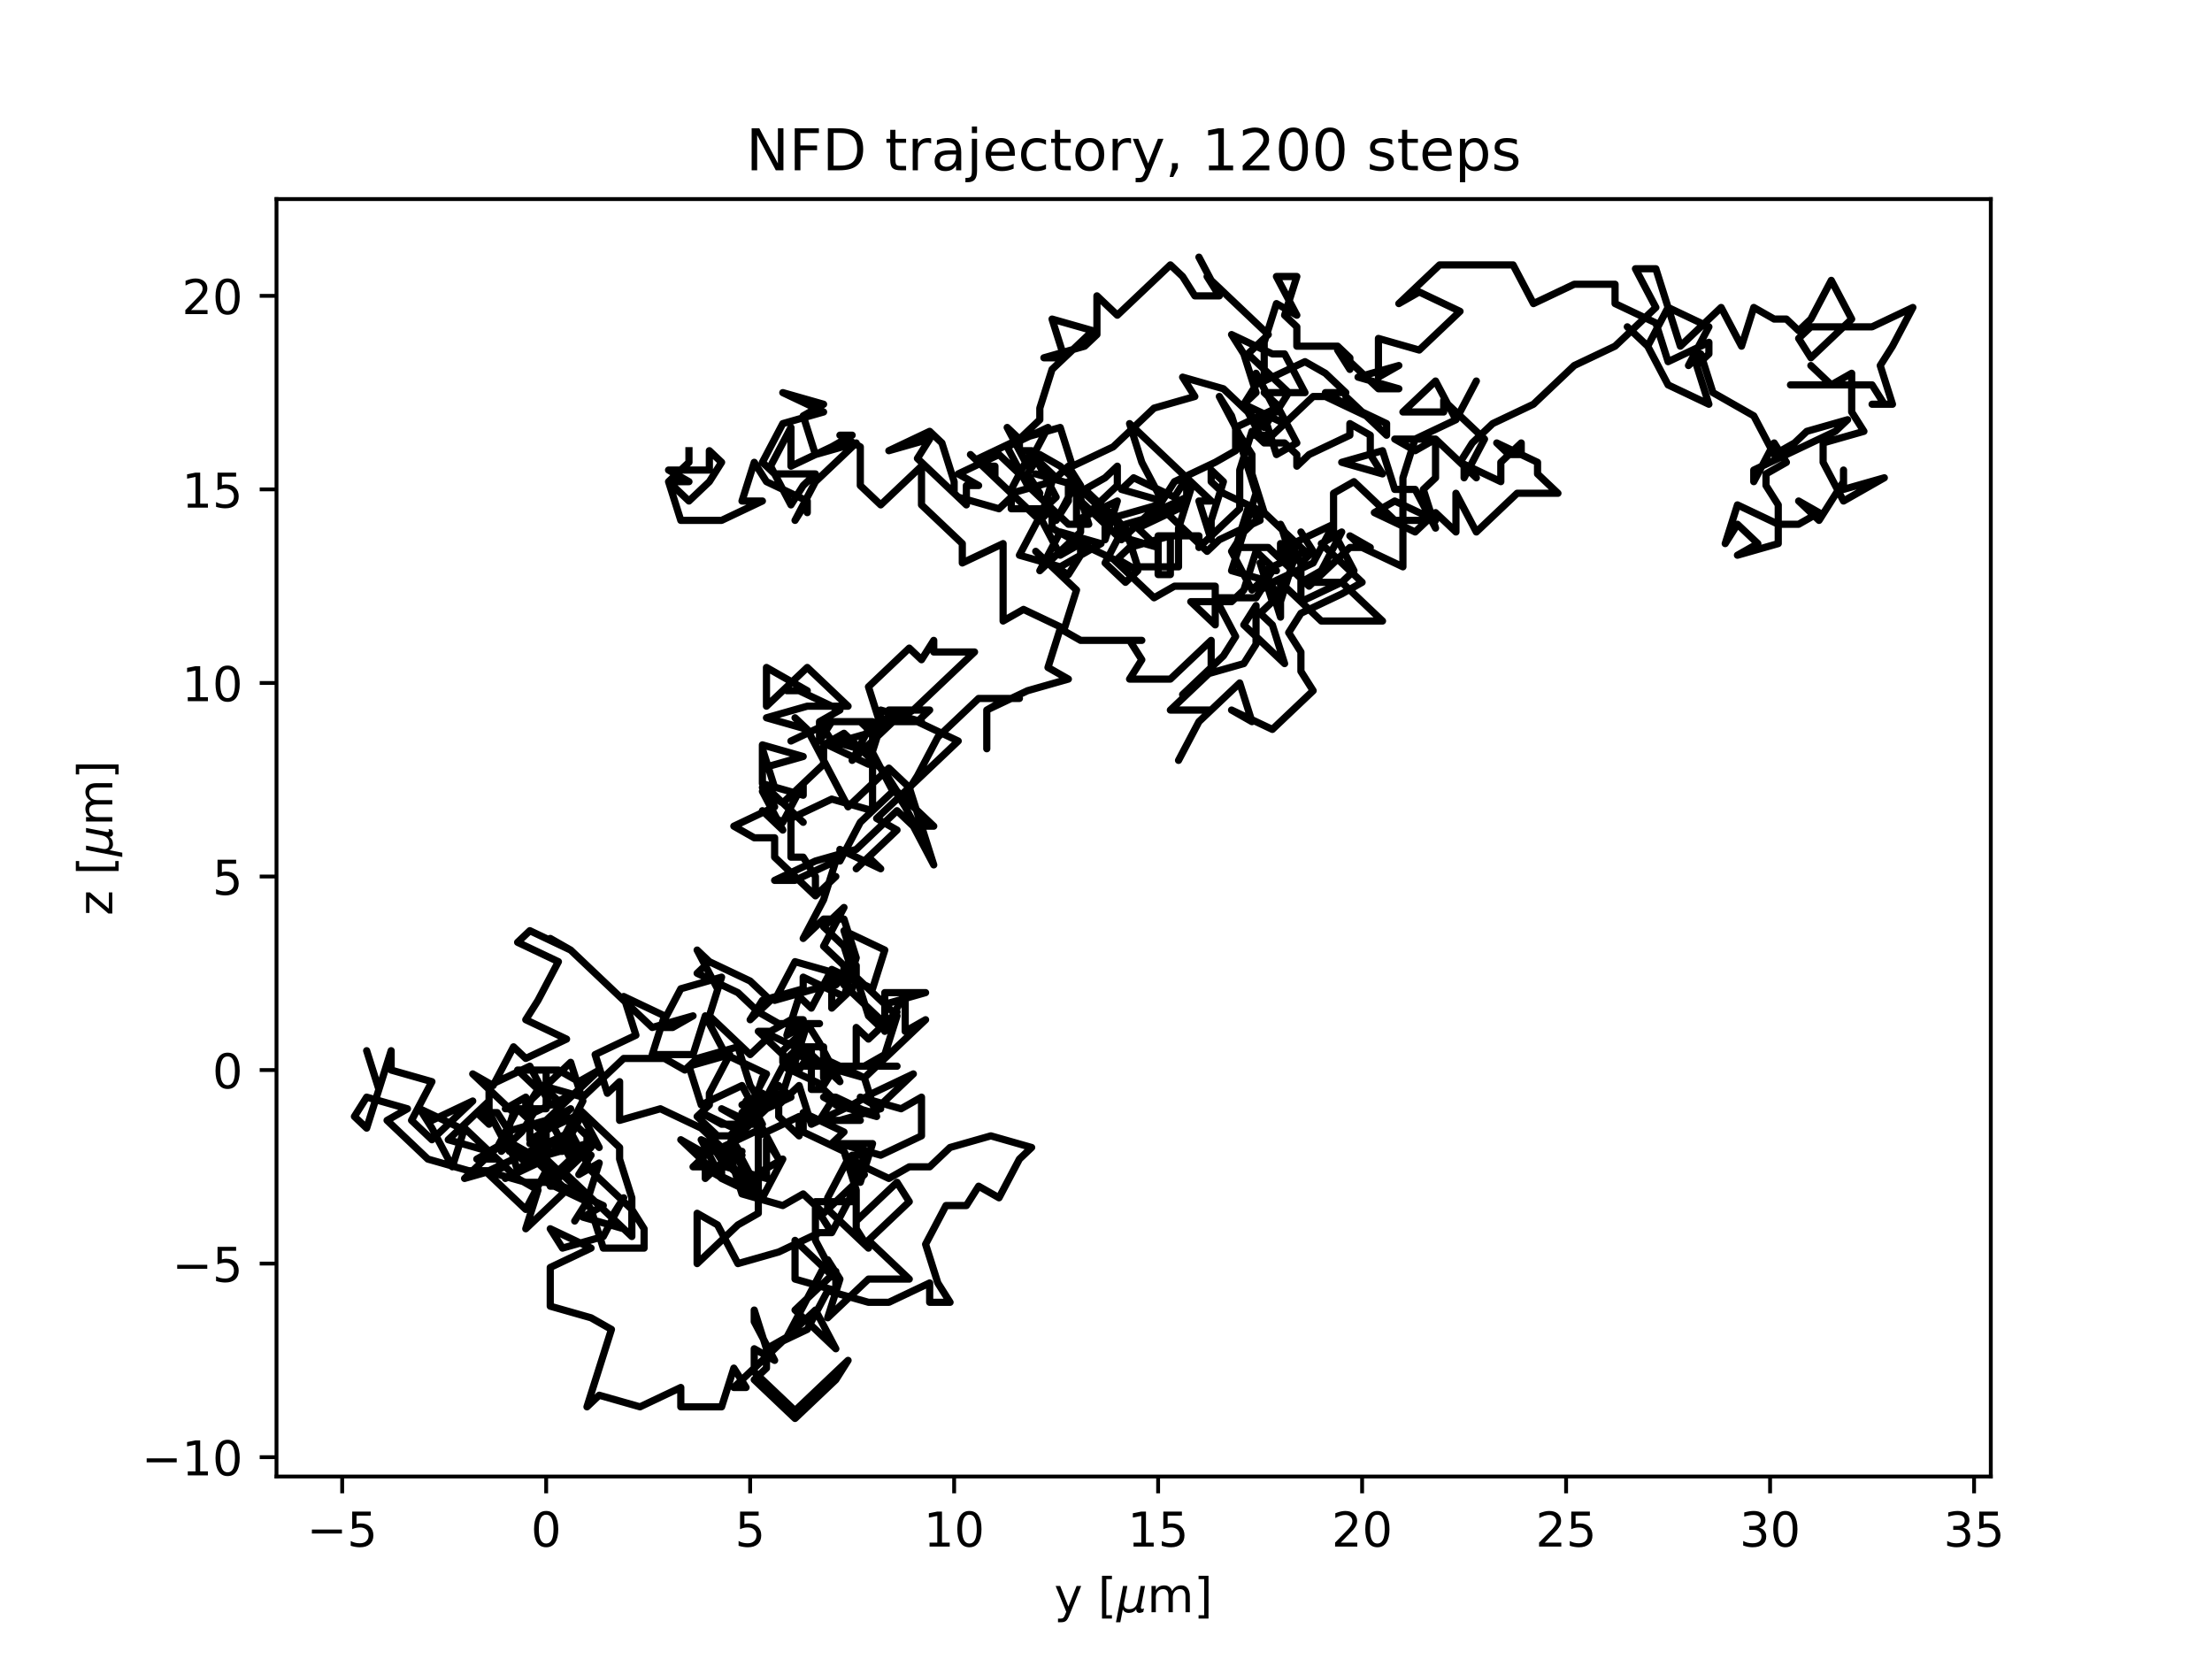 <?xml version="1.0" encoding="utf-8" standalone="no"?>
<!DOCTYPE svg PUBLIC "-//W3C//DTD SVG 1.1//EN"
  "http://www.w3.org/Graphics/SVG/1.1/DTD/svg11.dtd">
<!-- Created with matplotlib (https://matplotlib.org/) -->
<svg height="345.6pt" version="1.1" viewBox="0 0 460.8 345.6" width="460.8pt" xmlns="http://www.w3.org/2000/svg" xmlns:xlink="http://www.w3.org/1999/xlink">
 <defs>
  <style type="text/css">*{stroke-linecap:butt;stroke-linejoin:round;}</style>
 </defs>
 <g id="figure_1">
  <g id="patch_1">
   <path d="M 0 345.6 
L 460.8 345.6 
L 460.8 0 
L 0 0 
z
" style="fill:#ffffff;"/>
  </g>
  <g id="axes_1">
   <g id="patch_2">
    <path d="M 57.6 307.584 
L 414.72 307.584 
L 414.72 41.472 
L 57.6 41.472 
z
" style="fill:#ffffff;"/>
   </g>
   <g id="matplotlib.axis_1">
    <g id="xtick_1">
     <g id="line2d_1">
      <defs>
       <path d="M 0 0 
L 0 3.5 
" id="m5f7cb47e17" style="stroke:#000000;stroke-width:0.8;"/>
      </defs>
      <g>
       <use style="stroke:#000000;stroke-width:0.8;" x="71.283" xlink:href="#m5f7cb47e17" y="307.584"/>
      </g>
     </g>
     <g id="text_1">
      <!-- −5 -->
      <g transform="translate(63.912 322.182)scale(0.1 -0.1)">
       <defs>
        <path d="M 10.594 35.5 
L 73.188 35.5 
L 73.188 27.203 
L 10.594 27.203 
z
" id="DejaVuSans-8722"/>
        <path d="M 10.797 72.906 
L 49.516 72.906 
L 49.516 64.594 
L 19.828 64.594 
L 19.828 46.734 
Q 21.969 47.469 24.109 47.828 
Q 26.266 48.188 28.422 48.188 
Q 40.625 48.188 47.75 41.5 
Q 54.891 34.812 54.891 23.391 
Q 54.891 11.625 47.562 5.094 
Q 40.234 -1.422 26.906 -1.422 
Q 22.312 -1.422 17.547 -0.641 
Q 12.797 0.141 7.719 1.703 
L 7.719 11.625 
Q 12.109 9.234 16.797 8.062 
Q 21.484 6.891 26.703 6.891 
Q 35.156 6.891 40.078 11.328 
Q 45.016 15.766 45.016 23.391 
Q 45.016 31 40.078 35.438 
Q 35.156 39.891 26.703 39.891 
Q 22.75 39.891 18.812 39.016 
Q 14.891 38.141 10.797 36.281 
z
" id="DejaVuSans-53"/>
       </defs>
       <use xlink:href="#DejaVuSans-8722"/>
       <use x="83.789" xlink:href="#DejaVuSans-53"/>
      </g>
     </g>
    </g>
    <g id="xtick_2">
     <g id="line2d_2">
      <g>
       <use style="stroke:#000000;stroke-width:0.8;" x="113.777" xlink:href="#m5f7cb47e17" y="307.584"/>
      </g>
     </g>
     <g id="text_2">
      <!-- 0 -->
      <g transform="translate(110.596 322.182)scale(0.1 -0.1)">
       <defs>
        <path d="M 31.781 66.406 
Q 24.172 66.406 20.328 58.906 
Q 16.5 51.422 16.5 36.375 
Q 16.5 21.391 20.328 13.891 
Q 24.172 6.391 31.781 6.391 
Q 39.453 6.391 43.281 13.891 
Q 47.125 21.391 47.125 36.375 
Q 47.125 51.422 43.281 58.906 
Q 39.453 66.406 31.781 66.406 
z
M 31.781 74.219 
Q 44.047 74.219 50.516 64.516 
Q 56.984 54.828 56.984 36.375 
Q 56.984 17.969 50.516 8.266 
Q 44.047 -1.422 31.781 -1.422 
Q 19.531 -1.422 13.062 8.266 
Q 6.594 17.969 6.594 36.375 
Q 6.594 54.828 13.062 64.516 
Q 19.531 74.219 31.781 74.219 
z
" id="DejaVuSans-48"/>
       </defs>
       <use xlink:href="#DejaVuSans-48"/>
      </g>
     </g>
    </g>
    <g id="xtick_3">
     <g id="line2d_3">
      <g>
       <use style="stroke:#000000;stroke-width:0.8;" x="156.271" xlink:href="#m5f7cb47e17" y="307.584"/>
      </g>
     </g>
     <g id="text_3">
      <!-- 5 -->
      <g transform="translate(153.09 322.182)scale(0.1 -0.1)">
       <use xlink:href="#DejaVuSans-53"/>
      </g>
     </g>
    </g>
    <g id="xtick_4">
     <g id="line2d_4">
      <g>
       <use style="stroke:#000000;stroke-width:0.8;" x="198.765" xlink:href="#m5f7cb47e17" y="307.584"/>
      </g>
     </g>
     <g id="text_4">
      <!-- 10 -->
      <g transform="translate(192.403 322.182)scale(0.1 -0.1)">
       <defs>
        <path d="M 12.406 8.297 
L 28.516 8.297 
L 28.516 63.922 
L 10.984 60.406 
L 10.984 69.391 
L 28.422 72.906 
L 38.281 72.906 
L 38.281 8.297 
L 54.391 8.297 
L 54.391 0 
L 12.406 0 
z
" id="DejaVuSans-49"/>
       </defs>
       <use xlink:href="#DejaVuSans-49"/>
       <use x="63.623" xlink:href="#DejaVuSans-48"/>
      </g>
     </g>
    </g>
    <g id="xtick_5">
     <g id="line2d_5">
      <g>
       <use style="stroke:#000000;stroke-width:0.8;" x="241.259" xlink:href="#m5f7cb47e17" y="307.584"/>
      </g>
     </g>
     <g id="text_5">
      <!-- 15 -->
      <g transform="translate(234.897 322.182)scale(0.1 -0.1)">
       <use xlink:href="#DejaVuSans-49"/>
       <use x="63.623" xlink:href="#DejaVuSans-53"/>
      </g>
     </g>
    </g>
    <g id="xtick_6">
     <g id="line2d_6">
      <g>
       <use style="stroke:#000000;stroke-width:0.8;" x="283.753" xlink:href="#m5f7cb47e17" y="307.584"/>
      </g>
     </g>
     <g id="text_6">
      <!-- 20 -->
      <g transform="translate(277.391 322.182)scale(0.1 -0.1)">
       <defs>
        <path d="M 19.188 8.297 
L 53.609 8.297 
L 53.609 0 
L 7.328 0 
L 7.328 8.297 
Q 12.938 14.109 22.625 23.891 
Q 32.328 33.688 34.812 36.531 
Q 39.547 41.844 41.422 45.531 
Q 43.312 49.219 43.312 52.781 
Q 43.312 58.594 39.234 62.25 
Q 35.156 65.922 28.609 65.922 
Q 23.969 65.922 18.812 64.312 
Q 13.672 62.703 7.812 59.422 
L 7.812 69.391 
Q 13.766 71.781 18.938 73 
Q 24.125 74.219 28.422 74.219 
Q 39.75 74.219 46.484 68.547 
Q 53.219 62.891 53.219 53.422 
Q 53.219 48.922 51.531 44.891 
Q 49.859 40.875 45.406 35.406 
Q 44.188 33.984 37.641 27.219 
Q 31.109 20.453 19.188 8.297 
z
" id="DejaVuSans-50"/>
       </defs>
       <use xlink:href="#DejaVuSans-50"/>
       <use x="63.623" xlink:href="#DejaVuSans-48"/>
      </g>
     </g>
    </g>
    <g id="xtick_7">
     <g id="line2d_7">
      <g>
       <use style="stroke:#000000;stroke-width:0.8;" x="326.247" xlink:href="#m5f7cb47e17" y="307.584"/>
      </g>
     </g>
     <g id="text_7">
      <!-- 25 -->
      <g transform="translate(319.885 322.182)scale(0.1 -0.1)">
       <use xlink:href="#DejaVuSans-50"/>
       <use x="63.623" xlink:href="#DejaVuSans-53"/>
      </g>
     </g>
    </g>
    <g id="xtick_8">
     <g id="line2d_8">
      <g>
       <use style="stroke:#000000;stroke-width:0.8;" x="368.741" xlink:href="#m5f7cb47e17" y="307.584"/>
      </g>
     </g>
     <g id="text_8">
      <!-- 30 -->
      <g transform="translate(362.379 322.182)scale(0.1 -0.1)">
       <defs>
        <path d="M 40.578 39.312 
Q 47.656 37.797 51.625 33 
Q 55.609 28.219 55.609 21.188 
Q 55.609 10.406 48.188 4.484 
Q 40.766 -1.422 27.094 -1.422 
Q 22.516 -1.422 17.656 -0.516 
Q 12.797 0.391 7.625 2.203 
L 7.625 11.719 
Q 11.719 9.328 16.594 8.109 
Q 21.484 6.891 26.812 6.891 
Q 36.078 6.891 40.938 10.547 
Q 45.797 14.203 45.797 21.188 
Q 45.797 27.641 41.281 31.266 
Q 36.766 34.906 28.719 34.906 
L 20.219 34.906 
L 20.219 43.016 
L 29.109 43.016 
Q 36.375 43.016 40.234 45.922 
Q 44.094 48.828 44.094 54.297 
Q 44.094 59.906 40.109 62.906 
Q 36.141 65.922 28.719 65.922 
Q 24.656 65.922 20.016 65.031 
Q 15.375 64.156 9.812 62.312 
L 9.812 71.094 
Q 15.438 72.656 20.344 73.438 
Q 25.25 74.219 29.594 74.219 
Q 40.828 74.219 47.359 69.109 
Q 53.906 64.016 53.906 55.328 
Q 53.906 49.266 50.438 45.094 
Q 46.969 40.922 40.578 39.312 
z
" id="DejaVuSans-51"/>
       </defs>
       <use xlink:href="#DejaVuSans-51"/>
       <use x="63.623" xlink:href="#DejaVuSans-48"/>
      </g>
     </g>
    </g>
    <g id="xtick_9">
     <g id="line2d_9">
      <g>
       <use style="stroke:#000000;stroke-width:0.8;" x="411.235" xlink:href="#m5f7cb47e17" y="307.584"/>
      </g>
     </g>
     <g id="text_9">
      <!-- 35 -->
      <g transform="translate(404.873 322.182)scale(0.1 -0.1)">
       <use xlink:href="#DejaVuSans-51"/>
       <use x="63.623" xlink:href="#DejaVuSans-53"/>
      </g>
     </g>
    </g>
    <g id="text_10">
     <!-- y [${\mu}$m] -->
     <g transform="translate(219.61 335.862)scale(0.1 -0.1)">
      <defs>
       <path d="M 32.172 -5.078 
Q 28.375 -14.844 24.75 -17.812 
Q 21.141 -20.797 15.094 -20.797 
L 7.906 -20.797 
L 7.906 -13.281 
L 13.188 -13.281 
Q 16.891 -13.281 18.938 -11.516 
Q 21 -9.766 23.484 -3.219 
L 25.094 0.875 
L 2.984 54.688 
L 12.5 54.688 
L 29.594 11.922 
L 46.688 54.688 
L 56.203 54.688 
z
" id="DejaVuSans-121"/>
       <path id="DejaVuSans-32"/>
       <path d="M 8.594 75.984 
L 29.297 75.984 
L 29.297 69 
L 17.578 69 
L 17.578 -6.203 
L 29.297 -6.203 
L 29.297 -13.188 
L 8.594 -13.188 
z
" id="DejaVuSans-91"/>
       <path d="M -1.312 -20.797 
L 13.375 54.688 
L 22.406 54.688 
L 15.766 20.656 
Q 15.578 19.625 15.422 18.359 
Q 15.281 17.094 15.281 15.828 
Q 15.281 11.281 18.141 8.828 
Q 21 6.391 26.312 6.391 
Q 33.547 6.391 37.984 10.484 
Q 42.438 14.594 44 22.797 
L 50.203 54.688 
L 59.188 54.688 
L 51.031 12.641 
Q 50.828 11.719 50.75 11.031 
Q 50.688 10.359 50.688 9.812 
Q 50.688 8.297 51.297 7.594 
Q 51.906 6.891 53.219 6.891 
Q 53.719 6.891 54.562 7.125 
Q 55.422 7.375 56.984 8.016 
L 55.609 0.781 
Q 53.469 -0.297 51.516 -0.859 
Q 49.562 -1.422 47.703 -1.422 
Q 44.484 -1.422 42.656 0.625 
Q 40.828 2.688 40.828 6.297 
Q 38.094 2.391 34.297 0.484 
Q 30.516 -1.422 25.391 -1.422 
Q 20.844 -1.422 17.453 0.672 
Q 14.062 2.781 12.984 6.203 
L 7.719 -20.797 
z
" id="DejaVuSans-Oblique-956"/>
       <path d="M 52 44.188 
Q 55.375 50.25 60.062 53.125 
Q 64.75 56 71.094 56 
Q 79.641 56 84.281 50.016 
Q 88.922 44.047 88.922 33.016 
L 88.922 0 
L 79.891 0 
L 79.891 32.719 
Q 79.891 40.578 77.094 44.375 
Q 74.312 48.188 68.609 48.188 
Q 61.625 48.188 57.562 43.547 
Q 53.516 38.922 53.516 30.906 
L 53.516 0 
L 44.484 0 
L 44.484 32.719 
Q 44.484 40.625 41.703 44.406 
Q 38.922 48.188 33.109 48.188 
Q 26.219 48.188 22.156 43.531 
Q 18.109 38.875 18.109 30.906 
L 18.109 0 
L 9.078 0 
L 9.078 54.688 
L 18.109 54.688 
L 18.109 46.188 
Q 21.188 51.219 25.484 53.609 
Q 29.781 56 35.688 56 
Q 41.656 56 45.828 52.969 
Q 50 49.953 52 44.188 
z
" id="DejaVuSans-109"/>
       <path d="M 30.422 75.984 
L 30.422 -13.188 
L 9.719 -13.188 
L 9.719 -6.203 
L 21.391 -6.203 
L 21.391 69 
L 9.719 69 
L 9.719 75.984 
z
" id="DejaVuSans-93"/>
      </defs>
      <use transform="translate(0 0.016)" xlink:href="#DejaVuSans-121"/>
      <use transform="translate(59.18 0.016)" xlink:href="#DejaVuSans-32"/>
      <use transform="translate(90.967 0.016)" xlink:href="#DejaVuSans-91"/>
      <use transform="translate(129.98 0.016)" xlink:href="#DejaVuSans-Oblique-956"/>
      <use transform="translate(193.604 0.016)" xlink:href="#DejaVuSans-109"/>
      <use transform="translate(291.016 0.016)" xlink:href="#DejaVuSans-93"/>
     </g>
    </g>
   </g>
   <g id="matplotlib.axis_2">
    <g id="ytick_1">
     <g id="line2d_10">
      <defs>
       <path d="M 0 0 
L -3.5 0 
" id="m2eb8ff3e81" style="stroke:#000000;stroke-width:0.8;"/>
      </defs>
      <g>
       <use style="stroke:#000000;stroke-width:0.8;" x="57.6" xlink:href="#m2eb8ff3e81" y="303.552"/>
      </g>
     </g>
     <g id="text_11">
      <!-- −10 -->
      <g transform="translate(29.495 307.351)scale(0.1 -0.1)">
       <use xlink:href="#DejaVuSans-8722"/>
       <use x="83.789" xlink:href="#DejaVuSans-49"/>
       <use x="147.412" xlink:href="#DejaVuSans-48"/>
      </g>
     </g>
    </g>
    <g id="ytick_2">
     <g id="line2d_11">
      <g>
       <use style="stroke:#000000;stroke-width:0.8;" x="57.6" xlink:href="#m2eb8ff3e81" y="263.232"/>
      </g>
     </g>
     <g id="text_12">
      <!-- −5 -->
      <g transform="translate(35.858 267.031)scale(0.1 -0.1)">
       <use xlink:href="#DejaVuSans-8722"/>
       <use x="83.789" xlink:href="#DejaVuSans-53"/>
      </g>
     </g>
    </g>
    <g id="ytick_3">
     <g id="line2d_12">
      <g>
       <use style="stroke:#000000;stroke-width:0.8;" x="57.6" xlink:href="#m2eb8ff3e81" y="222.912"/>
      </g>
     </g>
     <g id="text_13">
      <!-- 0 -->
      <g transform="translate(44.237 226.711)scale(0.1 -0.1)">
       <use xlink:href="#DejaVuSans-48"/>
      </g>
     </g>
    </g>
    <g id="ytick_4">
     <g id="line2d_13">
      <g>
       <use style="stroke:#000000;stroke-width:0.8;" x="57.6" xlink:href="#m2eb8ff3e81" y="182.592"/>
      </g>
     </g>
     <g id="text_14">
      <!-- 5 -->
      <g transform="translate(44.237 186.391)scale(0.1 -0.1)">
       <use xlink:href="#DejaVuSans-53"/>
      </g>
     </g>
    </g>
    <g id="ytick_5">
     <g id="line2d_14">
      <g>
       <use style="stroke:#000000;stroke-width:0.8;" x="57.6" xlink:href="#m2eb8ff3e81" y="142.272"/>
      </g>
     </g>
     <g id="text_15">
      <!-- 10 -->
      <g transform="translate(37.875 146.071)scale(0.1 -0.1)">
       <use xlink:href="#DejaVuSans-49"/>
       <use x="63.623" xlink:href="#DejaVuSans-48"/>
      </g>
     </g>
    </g>
    <g id="ytick_6">
     <g id="line2d_15">
      <g>
       <use style="stroke:#000000;stroke-width:0.8;" x="57.6" xlink:href="#m2eb8ff3e81" y="101.952"/>
      </g>
     </g>
     <g id="text_16">
      <!-- 15 -->
      <g transform="translate(37.875 105.751)scale(0.1 -0.1)">
       <use xlink:href="#DejaVuSans-49"/>
       <use x="63.623" xlink:href="#DejaVuSans-53"/>
      </g>
     </g>
    </g>
    <g id="ytick_7">
     <g id="line2d_16">
      <g>
       <use style="stroke:#000000;stroke-width:0.8;" x="57.6" xlink:href="#m2eb8ff3e81" y="61.632"/>
      </g>
     </g>
     <g id="text_17">
      <!-- 20 -->
      <g transform="translate(37.875 65.431)scale(0.1 -0.1)">
       <use xlink:href="#DejaVuSans-50"/>
       <use x="63.623" xlink:href="#DejaVuSans-48"/>
      </g>
     </g>
    </g>
    <g id="text_18">
     <!-- z [${\mu}$m] -->
     <g transform="translate(23.395 190.728)rotate(-90)scale(0.1 -0.1)">
      <defs>
       <path d="M 5.516 54.688 
L 48.188 54.688 
L 48.188 46.484 
L 14.406 7.172 
L 48.188 7.172 
L 48.188 0 
L 4.297 0 
L 4.297 8.203 
L 38.094 47.516 
L 5.516 47.516 
z
" id="DejaVuSans-122"/>
      </defs>
      <use transform="translate(0 0.016)" xlink:href="#DejaVuSans-122"/>
      <use transform="translate(52.49 0.016)" xlink:href="#DejaVuSans-32"/>
      <use transform="translate(84.277 0.016)" xlink:href="#DejaVuSans-91"/>
      <use transform="translate(123.291 0.016)" xlink:href="#DejaVuSans-Oblique-956"/>
      <use transform="translate(186.914 0.016)" xlink:href="#DejaVuSans-109"/>
      <use transform="translate(284.326 0.016)" xlink:href="#DejaVuSans-93"/>
     </g>
    </g>
   </g>
   <g id="line2d_17">
    <path clip-path="url(#p3a986f2fb3)" d="M 113.777 222.912 
L 113.777 230.976 
L 105.278 230.976 
L 109.528 228.557 
L 109.528 230.976 
L 112.077 226.944 
L 107.828 222.912 
L 116.327 222.912 
L 120.576 225.331 
L 124.826 222.912 
L 116.327 230.976 
L 124.826 239.04 
L 120.576 230.976 
L 129.075 239.04 
L 129.075 241.459 
L 131.625 249.523 
L 131.625 257.587 
L 127.375 253.555 
L 129.925 249.523 
L 125.675 257.587 
L 117.177 260.006 
L 114.627 255.974 
L 123.126 260.006 
L 114.627 264.038 
L 114.627 264.038 
L 114.627 272.102 
L 123.126 274.522 
L 127.375 276.941 
L 122.276 293.069 
L 124.826 290.65 
L 133.324 293.069 
L 141.823 289.037 
L 141.823 293.069 
L 150.322 293.069 
L 152.872 285.005 
L 155.421 289.037 
L 152.872 289.037 
L 169.869 272.909 
L 174.119 280.973 
L 165.62 272.909 
L 165.62 272.909 
L 174.119 264.845 
L 174.119 268.877 
L 165.62 266.458 
L 165.62 258.394 
L 174.119 266.458 
L 169.869 258.394 
L 169.869 250.33 
L 178.368 250.33 
L 178.368 254.362 
L 186.867 246.298 
L 189.417 250.33 
L 180.918 258.394 
L 189.417 266.458 
L 180.918 266.458 
L 172.419 274.522 
L 174.969 266.458 
L 172.419 262.426 
L 163.92 278.554 
L 159.671 280.973 
L 157.121 272.909 
L 157.121 275.328 
L 161.37 283.392 
L 157.121 280.973 
L 157.121 285.811 
L 165.62 293.875 
L 176.668 283.392 
L 174.119 287.424 
L 165.62 295.488 
L 157.121 287.424 
L 159.671 285.005 
L 159.671 280.973 
L 168.17 276.941 
L 172.419 268.877 
L 180.918 271.296 
L 185.167 271.296 
L 193.666 267.264 
L 193.666 271.296 
L 197.915 271.296 
L 195.366 267.264 
L 192.816 259.2 
L 197.065 251.136 
L 201.315 251.136 
L 203.865 247.104 
L 208.114 249.523 
L 212.363 241.459 
L 214.913 239.04 
L 206.414 236.621 
L 197.915 239.04 
L 193.666 243.072 
L 189.417 243.072 
L 185.167 245.491 
L 176.668 241.459 
L 172.419 249.523 
L 172.419 251.942 
L 180.918 260.006 
L 178.368 255.974 
L 178.368 247.91 
L 175.818 239.846 
L 167.32 235.814 
L 167.32 231.782 
L 175.818 235.814 
L 173.269 238.234 
L 181.768 238.234 
L 179.218 246.298 
L 174.969 238.234 
L 183.467 240.653 
L 191.966 236.621 
L 191.966 228.557 
L 187.717 230.976 
L 179.218 228.557 
L 183.467 230.976 
L 174.969 233.395 
L 179.218 233.395 
L 170.719 233.395 
L 173.269 229.363 
L 181.768 231.782 
L 190.266 223.718 
L 181.768 227.75 
L 177.518 230.17 
L 169.019 234.202 
L 166.47 226.138 
L 162.22 230.17 
L 162.22 232.589 
L 166.47 236.621 
L 166.47 232.589 
L 157.971 236.621 
L 157.971 252.749 
L 157.971 252.749 
L 153.722 255.168 
L 145.223 263.232 
L 145.223 252.749 
L 149.472 255.168 
L 153.722 263.232 
L 162.22 260.813 
L 170.719 256.781 
L 173.269 256.781 
L 170.719 252.749 
L 173.269 256.781 
L 177.518 248.717 
L 180.068 240.653 
L 177.518 240.653 
L 180.068 244.685 
L 171.569 252.749 
L 167.32 248.717 
L 163.07 251.136 
L 154.571 248.717 
L 152.022 240.653 
L 146.922 245.491 
L 146.922 243.072 
L 144.373 243.072 
L 148.622 239.04 
L 151.172 243.072 
L 159.671 245.491 
L 159.671 237.427 
L 162.22 241.459 
L 157.971 233.395 
L 155.421 229.363 
L 155.421 231.782 
L 159.671 223.718 
L 151.172 219.686 
L 146.922 211.622 
L 144.373 219.686 
L 135.874 219.686 
L 138.424 211.622 
L 129.925 207.59 
L 132.475 215.654 
L 123.976 219.686 
L 126.525 227.75 
L 129.075 225.331 
L 129.075 233.395 
L 137.574 230.976 
L 146.073 235.008 
L 150.322 239.04 
L 158.821 235.008 
L 150.322 230.976 
L 154.571 233.395 
L 150.322 241.459 
L 158.821 249.523 
L 150.322 245.491 
L 141.823 237.427 
L 146.073 239.846 
L 154.571 239.846 
L 152.022 242.266 
L 152.022 238.234 
L 156.271 246.298 
L 152.022 246.298 
L 147.772 243.878 
L 156.271 247.91 
L 158.821 243.878 
L 163.07 241.459 
L 158.821 249.523 
L 154.571 241.459 
L 146.073 237.427 
L 150.322 245.491 
L 150.322 243.072 
L 154.571 240.653 
L 152.022 236.621 
L 156.271 232.589 
L 158.821 224.525 
L 156.271 232.589 
L 164.77 228.557 
L 162.22 226.138 
L 153.722 234.202 
L 156.271 234.202 
L 153.722 236.621 
L 149.472 236.621 
L 145.223 232.589 
L 147.772 230.17 
L 147.772 227.75 
L 152.022 219.686 
L 143.523 222.106 
L 146.073 230.17 
L 154.571 226.138 
L 158.821 234.202 
L 150.322 234.202 
L 150.322 234.202 
L 146.073 231.782 
L 154.571 235.814 
L 163.07 227.75 
L 158.821 230.17 
L 163.07 222.106 
L 167.32 218.074 
L 171.569 218.074 
L 171.569 222.106 
L 180.068 224.525 
L 182.617 232.589 
L 174.119 230.17 
L 182.617 232.589 
L 174.119 228.557 
L 171.569 228.557 
L 175.818 230.976 
L 171.569 226.944 
L 169.019 226.944 
L 169.019 218.88 
L 166.47 222.912 
L 157.971 214.848 
L 160.521 214.848 
L 164.77 212.429 
L 167.32 212.429 
L 164.77 214.848 
L 167.32 214.848 
L 163.07 218.88 
L 163.07 221.299 
L 165.62 218.88 
L 165.62 221.299 
L 168.17 213.235 
L 163.92 215.654 
L 166.47 207.59 
L 169.019 210.01 
L 173.269 201.946 
L 177.518 205.978 
L 173.269 210.01 
L 173.269 201.946 
L 181.768 205.978 
L 184.317 197.914 
L 175.818 193.882 
L 178.368 201.946 
L 169.869 205.978 
L 161.37 208.397 
L 165.62 200.333 
L 174.119 202.752 
L 174.119 205.171 
L 178.368 201.139 
L 178.368 205.171 
L 175.818 197.107 
L 171.569 193.075 
L 175.818 189.043 
L 171.569 197.107 
L 175.818 201.139 
L 175.818 205.171 
L 184.317 213.235 
L 186.867 210.816 
L 184.317 213.235 
L 184.317 209.203 
L 192.816 206.784 
L 184.317 206.784 
L 184.317 214.848 
L 188.567 206.784 
L 188.567 214.848 
L 192.816 212.429 
L 180.068 224.525 
L 171.569 220.493 
L 171.569 224.525 
L 175.818 222.106 
L 186.867 222.106 
L 178.368 222.106 
L 178.368 214.042 
L 180.918 216.461 
L 183.467 214.042 
L 180.918 211.622 
L 178.368 203.558 
L 186.867 211.622 
L 184.317 219.686 
L 180.068 222.106 
L 163.07 222.106 
L 171.569 226.138 
L 174.119 222.106 
L 165.62 219.686 
L 163.07 227.75 
L 154.571 230.17 
L 158.821 227.75 
L 154.571 231.782 
L 163.07 227.75 
L 158.821 230.17 
L 156.271 226.138 
L 153.722 218.074 
L 145.223 220.493 
L 142.673 222.912 
L 138.424 220.493 
L 129.925 220.493 
L 121.426 228.557 
L 112.927 226.138 
L 117.177 230.17 
L 114.627 230.17 
L 110.378 222.106 
L 101.879 226.138 
L 101.879 234.202 
L 99.329 231.782 
L 103.579 231.782 
L 106.128 235.814 
L 106.128 239.846 
L 101.879 231.782 
L 101.879 229.363 
L 93.38 237.427 
L 101.879 239.846 
L 106.128 237.427 
L 108.678 241.459 
L 117.177 243.878 
L 129.925 255.974 
L 121.426 253.555 
L 125.675 251.136 
L 117.177 247.104 
L 114.627 247.104 
L 123.126 239.04 
L 118.876 241.459 
L 114.627 233.395 
L 118.876 230.976 
L 114.627 235.008 
L 110.378 237.427 
L 110.378 229.363 
L 118.876 221.299 
L 121.426 229.363 
L 117.177 237.427 
L 117.177 239.846 
L 112.927 239.846 
L 115.477 237.427 
L 119.726 237.427 
L 117.177 239.846 
L 117.177 239.846 
L 121.426 231.782 
L 112.927 235.814 
L 110.378 238.234 
L 114.627 238.234 
L 123.126 240.653 
L 120.576 244.685 
L 124.826 242.266 
L 122.276 250.33 
L 119.726 254.362 
L 122.276 250.33 
L 113.777 246.298 
L 109.528 246.298 
L 101.029 243.878 
L 109.528 251.942 
L 113.777 243.878 
L 113.777 246.298 
L 122.276 238.234 
L 122.276 235.814 
L 122.276 238.234 
L 113.777 240.653 
L 113.777 243.072 
L 111.227 239.04 
L 113.777 235.008 
L 113.777 241.459 
L 105.278 245.491 
L 113.777 241.459 
L 113.777 233.395 
L 105.278 235.814 
L 107.828 243.878 
L 112.077 239.846 
L 120.576 247.91 
L 123.126 251.942 
L 125.675 260.006 
L 134.174 260.006 
L 134.174 255.974 
L 131.625 251.942 
L 123.126 243.878 
L 118.876 235.814 
L 101.879 243.878 
L 101.879 243.878 
L 97.629 243.878 
L 89.131 241.459 
L 80.632 233.395 
L 84.881 230.976 
L 76.382 228.557 
L 73.833 232.589 
L 76.382 235.008 
L 78.932 226.944 
L 76.382 218.88 
L 78.932 226.944 
L 81.482 218.88 
L 81.482 222.912 
L 89.98 225.331 
L 85.731 233.395 
L 89.98 237.427 
L 98.479 229.363 
L 89.98 233.395 
L 87.431 230.976 
L 95.93 235.008 
L 87.431 230.976 
L 89.98 235.008 
L 94.23 243.072 
L 96.78 235.008 
L 105.278 243.072 
L 96.78 245.491 
L 105.278 237.427 
L 109.528 239.846 
L 118.027 247.91 
L 109.528 255.974 
L 112.077 247.91 
L 107.828 245.491 
L 103.579 241.459 
L 99.329 241.459 
L 103.579 239.04 
L 107.828 230.976 
L 112.077 235.008 
L 119.726 227.75 
L 111.227 231.782 
L 108.678 235.814 
L 104.428 239.846 
L 106.978 231.782 
L 98.479 223.718 
L 102.729 226.138 
L 106.978 218.074 
L 109.528 220.493 
L 118.027 216.461 
L 109.528 212.429 
L 112.077 208.397 
L 116.327 200.333 
L 107.828 196.301 
L 110.378 193.882 
L 118.876 197.914 
L 114.627 195.494 
L 118.876 197.914 
L 135.874 214.042 
L 144.373 211.622 
L 140.123 214.042 
L 137.574 214.042 
L 141.823 205.978 
L 150.322 203.558 
L 147.772 211.622 
L 156.271 219.686 
L 160.521 215.654 
L 169.019 219.686 
L 166.47 217.267 
L 174.969 225.331 
L 170.719 217.267 
L 168.17 213.235 
L 170.719 213.235 
L 162.22 213.235 
L 157.971 210.816 
L 153.722 206.784 
L 145.223 202.752 
L 147.772 200.333 
L 145.223 197.914 
L 149.472 205.978 
L 145.223 197.914 
L 147.772 200.333 
L 147.772 200.333 
L 156.271 204.365 
L 160.521 208.397 
L 156.271 212.429 
L 158.821 208.397 
L 167.32 205.978 
L 167.32 203.558 
L 175.818 207.59 
L 178.368 199.526 
L 175.818 191.462 
L 171.569 191.462 
L 167.32 195.494 
L 171.569 187.43 
L 174.119 179.366 
L 165.62 183.398 
L 161.37 183.398 
L 169.869 179.366 
L 178.368 176.947 
L 186.867 168.883 
L 191.116 172.915 
L 186.867 164.851 
L 184.317 160.819 
L 175.818 152.755 
L 171.569 155.174 
L 171.569 159.206 
L 163.07 167.27 
L 158.821 164.851 
L 163.07 172.915 
L 158.821 168.883 
L 163.07 171.302 
L 167.32 163.238 
L 167.32 163.238 
L 167.32 165.658 
L 158.821 163.238 
L 167.32 171.302 
L 158.821 163.238 
L 158.821 155.174 
L 167.32 157.594 
L 158.821 160.013 
L 158.821 155.981 
L 161.37 164.045 
L 158.821 164.045 
L 161.37 168.077 
L 152.872 172.109 
L 157.121 174.528 
L 161.37 174.528 
L 161.37 178.56 
L 169.869 186.624 
L 174.119 182.592 
L 169.869 186.624 
L 169.869 182.592 
L 167.32 178.56 
L 164.77 178.56 
L 164.77 170.496 
L 173.269 166.464 
L 181.768 168.883 
L 181.768 152.755 
L 179.218 150.336 
L 170.719 150.336 
L 173.269 154.368 
L 181.768 156.787 
L 186.017 164.851 
L 179.218 171.302 
L 174.969 179.366 
L 174.969 176.947 
L 174.969 176.947 
L 183.467 180.979 
L 180.918 178.56 
L 178.368 180.979 
L 186.867 172.915 
L 182.617 170.496 
L 199.615 154.368 
L 191.116 150.336 
L 193.666 147.917 
L 185.167 147.917 
L 187.717 147.917 
L 183.467 150.336 
L 183.467 147.917 
L 191.966 150.336 
L 183.467 150.336 
L 180.918 152.755 
L 172.419 155.174 
L 180.918 159.206 
L 183.467 151.142 
L 180.918 143.078 
L 189.417 135.014 
L 191.966 137.434 
L 194.516 133.402 
L 194.516 133.402 
L 194.516 135.821 
L 203.015 135.821 
L 190.266 147.917 
L 186.017 150.336 
L 177.518 158.4 
L 181.768 150.336 
L 173.269 150.336 
L 164.77 154.368 
L 173.269 150.336 
L 170.719 154.368 
L 170.719 150.336 
L 174.969 147.917 
L 166.47 143.885 
L 163.92 143.885 
L 168.17 143.885 
L 159.671 139.046 
L 159.671 147.11 
L 168.17 139.046 
L 176.668 147.11 
L 168.17 147.11 
L 159.671 149.53 
L 168.17 151.949 
L 165.62 149.53 
L 168.17 151.949 
L 176.668 168.077 
L 185.167 160.013 
L 189.417 164.045 
L 191.966 172.109 
L 191.966 169.69 
L 191.966 172.109 
L 194.516 180.173 
L 190.266 172.109 
L 194.516 172.109 
L 186.017 164.045 
L 188.567 168.077 
L 188.567 165.658 
L 191.116 161.626 
L 195.366 153.562 
L 203.865 145.498 
L 212.363 145.498 
L 209.814 145.498 
L 205.564 147.917 
L 205.564 155.981 
L 205.564 147.917 
L 214.063 143.885 
L 222.562 141.466 
L 218.312 139.046 
L 220.862 130.982 
L 225.112 133.402 
L 237.86 133.402 
L 235.31 133.402 
L 237.86 137.434 
L 235.31 141.466 
L 243.809 141.466 
L 252.308 133.402 
L 252.308 139.853 
L 243.809 147.917 
L 252.308 147.917 
L 249.758 150.336 
L 245.509 158.4 
L 249.758 150.336 
L 258.257 142.272 
L 260.807 150.336 
L 256.557 147.917 
L 265.056 151.949 
L 273.555 143.885 
L 271.005 139.853 
L 271.005 135.821 
L 268.455 131.789 
L 271.005 127.757 
L 279.504 123.725 
L 283.753 121.306 
L 275.255 113.242 
L 279.504 110.822 
L 279.504 110.822 
L 275.255 118.886 
L 271.005 121.306 
L 279.504 121.306 
L 271.005 125.338 
L 271.005 117.274 
L 273.555 114.854 
L 271.005 110.822 
L 273.555 114.854 
L 271.005 117.274 
L 266.756 109.21 
L 269.305 117.274 
L 266.756 125.338 
L 262.506 117.274 
L 265.056 125.338 
L 262.506 127.757 
L 265.056 130.176 
L 267.606 138.24 
L 259.107 130.176 
L 261.656 126.144 
L 261.656 134.208 
L 259.107 138.24 
L 250.608 140.659 
L 254.857 136.627 
L 246.359 144.691 
L 254.857 136.627 
L 257.407 132.595 
L 253.158 124.531 
L 261.656 124.531 
L 264.206 120.499 
L 266.756 128.563 
L 266.756 120.499 
L 262.506 122.918 
L 265.056 118.886 
L 260.807 122.918 
L 256.557 114.854 
L 259.107 110.822 
L 256.557 118.886 
L 265.056 121.306 
L 273.555 117.274 
L 277.804 109.21 
L 269.305 113.242 
L 266.756 117.274 
L 266.756 113.242 
L 271.005 117.274 
L 271.005 125.338 
L 266.756 121.306 
L 275.255 129.37 
L 288.003 129.37 
L 279.504 121.306 
L 282.054 118.886 
L 277.804 110.822 
L 277.804 110.822 
L 277.804 102.758 
L 282.054 100.339 
L 282.054 100.339 
L 290.552 108.403 
L 299.051 108.403 
L 290.552 104.371 
L 286.303 106.79 
L 294.802 110.822 
L 299.051 106.79 
L 303.301 110.822 
L 303.301 102.758 
L 307.55 110.822 
L 316.049 102.758 
L 324.548 102.758 
L 320.298 98.726 
L 320.298 96.307 
L 311.799 92.275 
L 314.349 94.694 
L 316.899 94.694 
L 316.899 92.275 
L 312.649 96.307 
L 312.649 100.339 
L 304.15 96.307 
L 306.7 92.275 
L 310.95 88.243 
L 319.448 84.211 
L 327.947 76.147 
L 336.446 72.115 
L 344.945 64.051 
L 340.695 55.987 
L 344.945 55.987 
L 350.044 72.115 
L 358.543 64.051 
L 362.792 72.115 
L 365.342 64.051 
L 369.591 66.47 
L 372.141 66.47 
L 374.691 68.89 
L 377.24 66.47 
L 381.49 58.406 
L 385.739 66.47 
L 377.24 74.534 
L 374.691 70.502 
L 377.24 68.083 
L 389.988 68.083 
L 398.487 64.051 
L 394.238 72.115 
L 391.688 76.147 
L 394.238 84.211 
L 389.988 84.211 
L 392.538 84.211 
L 389.988 80.179 
L 372.991 80.179 
L 381.49 80.179 
L 377.24 76.147 
L 381.49 80.179 
L 385.739 77.76 
L 385.739 85.824 
L 388.289 89.856 
L 379.79 92.275 
L 379.79 96.307 
L 384.039 104.371 
L 392.538 99.533 
L 384.039 101.952 
L 384.039 97.92 
L 384.039 100.339 
L 378.94 108.403 
L 374.691 104.371 
L 378.94 106.79 
L 374.691 109.21 
L 370.441 109.21 
L 361.942 105.178 
L 359.393 113.242 
L 361.942 109.21 
L 366.192 113.242 
L 361.942 115.661 
L 370.441 113.242 
L 370.441 105.178 
L 367.892 101.146 
L 367.892 98.726 
L 372.141 96.307 
L 369.591 92.275 
L 365.342 100.339 
L 365.342 97.92 
L 382.34 89.856 
L 384.889 87.437 
L 376.39 89.856 
L 373.841 92.275 
L 369.591 94.694 
L 365.342 86.63 
L 356.843 81.792 
L 354.293 73.728 
L 351.744 76.147 
L 351.744 76.147 
L 355.993 68.083 
L 347.494 64.051 
L 347.494 64.051 
L 343.245 72.115 
L 338.996 68.083 
L 343.245 72.115 
L 347.494 80.179 
L 355.993 84.211 
L 353.444 76.147 
L 355.993 73.728 
L 355.993 71.309 
L 347.494 75.341 
L 344.945 67.277 
L 336.446 63.245 
L 336.446 59.213 
L 327.947 59.213 
L 319.448 63.245 
L 315.199 55.181 
L 299.901 55.181 
L 291.402 63.245 
L 295.652 60.826 
L 304.15 64.858 
L 295.652 72.922 
L 287.153 70.502 
L 287.153 78.566 
L 291.402 76.147 
L 282.903 78.566 
L 291.402 80.986 
L 287.153 80.986 
L 278.654 72.922 
L 281.204 76.954 
L 281.204 74.534 
L 278.654 72.115 
L 270.155 72.115 
L 270.155 68.083 
L 267.606 65.664 
L 270.155 57.6 
L 265.906 57.6 
L 270.155 65.664 
L 265.906 63.245 
L 263.356 71.309 
L 263.356 79.373 
L 271.855 75.341 
L 276.104 77.76 
L 280.354 81.792 
L 276.104 81.792 
L 280.354 84.211 
L 288.853 88.243 
L 288.853 90.662 
L 280.354 82.598 
L 284.603 86.63 
L 276.104 82.598 
L 273.555 82.598 
L 265.056 90.662 
L 260.807 90.662 
L 263.356 86.63 
L 265.906 94.694 
L 270.155 92.275 
L 265.906 84.211 
L 263.356 81.792 
L 271.855 81.792 
L 267.606 73.728 
L 265.056 73.728 
L 256.557 69.696 
L 259.107 73.728 
L 261.656 81.792 
L 259.107 84.211 
L 267.606 88.243 
L 263.356 92.275 
L 267.606 92.275 
L 270.155 94.694 
L 270.155 97.114 
L 272.705 94.694 
L 281.204 90.662 
L 281.204 88.243 
L 285.453 90.662 
L 285.453 94.694 
L 288.003 98.726 
L 279.504 96.307 
L 288.003 93.888 
L 290.552 101.952 
L 294.802 101.952 
L 299.051 110.016 
L 296.502 101.952 
L 299.051 99.533 
L 299.051 91.469 
L 307.55 99.533 
L 305 97.114 
L 305 99.533 
L 309.25 91.469 
L 300.751 83.405 
L 300.751 83.405 
L 300.751 85.824 
L 292.252 85.824 
L 299.051 79.373 
L 303.301 87.437 
L 307.55 79.373 
L 303.301 87.437 
L 294.802 91.469 
L 299.051 91.469 
L 294.802 93.888 
L 294.802 93.888 
L 290.552 91.469 
L 294.802 91.469 
L 292.252 99.533 
L 292.252 118.08 
L 283.753 114.048 
L 281.204 111.629 
L 285.453 114.048 
L 281.204 114.048 
L 272.705 122.112 
L 264.206 114.048 
L 257.407 114.048 
L 259.957 105.984 
L 262.506 108.403 
L 254.008 112.435 
L 251.458 114.854 
L 242.959 106.79 
L 234.46 109.21 
L 230.211 117.274 
L 234.46 121.306 
L 237.01 118.886 
L 232.76 116.467 
L 235.31 114.048 
L 243.809 111.629 
L 243.809 119.693 
L 241.259 119.693 
L 241.259 111.629 
L 249.758 111.629 
L 249.758 114.048 
L 258.257 105.984 
L 258.257 97.92 
L 260.807 89.856 
L 263.356 92.275 
L 259.107 84.211 
L 261.656 80.179 
L 261.656 77.76 
L 265.906 85.824 
L 268.455 81.792 
L 259.957 73.728 
L 264.206 69.696 
L 251.458 57.6 
L 254.008 61.632 
L 249.758 53.568 
L 254.008 61.632 
L 248.908 61.632 
L 246.359 57.6 
L 243.809 55.181 
L 232.76 65.664 
L 228.511 61.632 
L 228.511 69.696 
L 225.961 72.115 
L 217.463 74.534 
L 221.712 74.534 
L 219.162 66.47 
L 227.661 68.89 
L 219.162 76.954 
L 216.613 85.018 
L 216.613 87.437 
L 212.363 91.469 
L 203.865 95.501 
L 212.363 91.469 
L 212.363 93.888 
L 214.913 93.888 
L 210.664 101.952 
L 210.664 105.984 
L 219.162 105.984 
L 210.664 105.984 
L 210.664 103.565 
L 208.114 105.984 
L 199.615 103.565 
L 191.116 95.501 
L 193.666 91.469 
L 185.167 93.888 
L 193.666 89.856 
L 196.216 92.275 
L 198.765 100.339 
L 198.765 102.758 
L 201.315 105.178 
L 201.315 101.146 
L 203.865 101.146 
L 199.615 98.726 
L 208.114 94.694 
L 216.613 102.758 
L 214.063 98.726 
L 216.613 94.694 
L 220.862 97.114 
L 225.112 101.146 
L 222.562 97.114 
L 220.012 99.533 
L 215.763 95.501 
L 220.012 103.565 
L 215.763 107.597 
L 207.264 99.533 
L 207.264 97.114 
L 204.714 97.114 
L 202.165 94.694 
L 210.664 102.758 
L 219.162 100.339 
L 216.613 108.403 
L 219.162 105.984 
L 219.162 110.016 
L 223.412 112.435 
L 231.911 116.467 
L 240.409 124.531 
L 244.659 122.112 
L 244.659 122.112 
L 253.158 122.112 
L 253.158 130.176 
L 248.058 125.338 
L 256.557 125.338 
L 259.107 122.918 
L 261.656 114.854 
L 265.906 118.886 
L 263.356 118.886 
L 271.855 114.854 
L 263.356 106.79 
L 260.807 98.726 
L 260.807 94.694 
L 258.257 90.662 
L 254.008 82.598 
L 256.557 86.63 
L 261.656 102.758 
L 259.107 110.822 
L 263.356 106.79 
L 254.857 102.758 
L 252.308 100.339 
L 252.308 97.92 
L 254.857 100.339 
L 252.308 108.403 
L 252.308 112.435 
L 249.758 104.371 
L 252.308 104.371 
L 235.31 88.243 
L 237.86 96.307 
L 242.109 104.371 
L 244.659 100.339 
L 253.158 96.307 
L 257.407 93.888 
L 257.407 89.05 
L 265.906 85.018 
L 263.356 89.05 
L 254.857 80.986 
L 246.359 78.566 
L 248.908 82.598 
L 240.409 85.018 
L 231.911 93.082 
L 223.412 97.114 
L 220.862 89.05 
L 212.363 91.469 
L 209.814 89.05 
L 214.063 97.114 
L 218.312 89.05 
L 209.814 93.082 
L 214.063 101.146 
L 222.562 109.21 
L 226.811 109.21 
L 224.262 101.146 
L 215.763 98.726 
L 224.262 101.146 
L 232.76 109.21 
L 232.76 111.629 
L 241.259 114.048 
L 237.01 110.016 
L 245.509 105.984 
L 248.058 101.952 
L 245.509 110.016 
L 245.509 118.08 
L 237.01 118.08 
L 234.46 110.016 
L 225.961 101.952 
L 230.211 99.533 
L 232.76 97.114 
L 232.76 101.146 
L 228.511 105.178 
L 232.76 107.597 
L 241.259 105.178 
L 238.71 107.597 
L 247.208 103.565 
L 247.208 99.533 
L 244.659 103.565 
L 244.659 103.565 
L 236.16 99.533 
L 233.61 101.952 
L 242.109 104.371 
L 233.61 112.435 
L 225.112 104.371 
L 222.562 100.339 
L 222.562 104.371 
L 220.012 108.403 
L 224.262 100.339 
L 224.262 108.403 
L 232.76 104.371 
L 230.211 112.435 
L 230.211 108.403 
L 227.661 105.984 
L 225.112 108.403 
L 225.112 110.822 
L 216.613 118.886 
L 220.862 110.822 
L 229.361 113.242 
L 220.862 118.08 
L 212.363 115.661 
L 216.613 107.597 
L 220.862 115.661 
L 225.112 113.242 
L 225.112 115.661 
L 222.562 119.693 
L 218.312 117.274 
L 215.763 114.854 
L 224.262 122.918 
L 221.712 130.982 
L 213.213 126.95 
L 208.964 129.37 
L 208.964 129.37 
L 208.964 113.242 
L 200.465 117.274 
L 200.465 113.242 
L 191.966 105.178 
L 191.966 97.114 
L 183.467 105.178 
L 179.218 101.146 
L 179.218 93.082 
L 174.969 90.662 
L 177.518 90.662 
L 173.269 93.082 
L 164.77 97.114 
L 164.77 89.05 
L 160.521 97.114 
L 164.77 105.178 
L 167.32 101.146 
L 169.869 98.726 
L 161.37 98.726 
L 158.821 96.307 
L 163.07 88.243 
L 171.569 85.824 
L 163.07 81.792 
L 171.569 84.211 
L 167.32 86.63 
L 169.869 94.694 
L 178.368 92.275 
L 169.869 100.339 
L 165.62 108.403 
L 168.17 104.371 
L 168.17 106.79 
L 168.17 104.371 
L 159.671 100.339 
L 157.121 96.307 
L 154.571 104.371 
L 158.821 104.371 
L 150.322 108.403 
L 141.823 108.403 
L 139.274 100.339 
L 143.523 100.339 
L 139.274 97.92 
L 147.772 97.92 
L 147.772 93.888 
L 150.322 96.307 
L 147.772 100.339 
L 143.523 104.371 
L 139.274 100.339 
L 143.523 96.307 
L 143.523 93.888 
L 143.523 93.888 
" style="fill:none;stroke:#000000;stroke-linecap:square;stroke-width:1.5;"/>
   </g>
   <g id="patch_3">
    <path d="M 57.6 307.584 
L 57.6 41.472 
" style="fill:none;stroke:#000000;stroke-linecap:square;stroke-linejoin:miter;stroke-width:0.8;"/>
   </g>
   <g id="patch_4">
    <path d="M 414.72 307.584 
L 414.72 41.472 
" style="fill:none;stroke:#000000;stroke-linecap:square;stroke-linejoin:miter;stroke-width:0.8;"/>
   </g>
   <g id="patch_5">
    <path d="M 57.6 307.584 
L 414.72 307.584 
" style="fill:none;stroke:#000000;stroke-linecap:square;stroke-linejoin:miter;stroke-width:0.8;"/>
   </g>
   <g id="patch_6">
    <path d="M 57.6 41.472 
L 414.72 41.472 
" style="fill:none;stroke:#000000;stroke-linecap:square;stroke-linejoin:miter;stroke-width:0.8;"/>
   </g>
   <g id="text_19">
    <!-- NFD trajectory, 1200 steps -->
    <g transform="translate(155.404 35.472)scale(0.12 -0.12)">
     <defs>
      <path d="M 9.812 72.906 
L 23.094 72.906 
L 55.422 11.922 
L 55.422 72.906 
L 64.984 72.906 
L 64.984 0 
L 51.703 0 
L 19.391 60.984 
L 19.391 0 
L 9.812 0 
z
" id="DejaVuSans-78"/>
      <path d="M 9.812 72.906 
L 51.703 72.906 
L 51.703 64.594 
L 19.672 64.594 
L 19.672 43.109 
L 48.578 43.109 
L 48.578 34.812 
L 19.672 34.812 
L 19.672 0 
L 9.812 0 
z
" id="DejaVuSans-70"/>
      <path d="M 19.672 64.797 
L 19.672 8.109 
L 31.594 8.109 
Q 46.688 8.109 53.688 14.938 
Q 60.688 21.781 60.688 36.531 
Q 60.688 51.172 53.688 57.984 
Q 46.688 64.797 31.594 64.797 
z
M 9.812 72.906 
L 30.078 72.906 
Q 51.266 72.906 61.172 64.094 
Q 71.094 55.281 71.094 36.531 
Q 71.094 17.672 61.125 8.828 
Q 51.172 0 30.078 0 
L 9.812 0 
z
" id="DejaVuSans-68"/>
      <path d="M 18.312 70.219 
L 18.312 54.688 
L 36.812 54.688 
L 36.812 47.703 
L 18.312 47.703 
L 18.312 18.016 
Q 18.312 11.328 20.141 9.422 
Q 21.969 7.516 27.594 7.516 
L 36.812 7.516 
L 36.812 0 
L 27.594 0 
Q 17.188 0 13.234 3.875 
Q 9.281 7.766 9.281 18.016 
L 9.281 47.703 
L 2.688 47.703 
L 2.688 54.688 
L 9.281 54.688 
L 9.281 70.219 
z
" id="DejaVuSans-116"/>
      <path d="M 41.109 46.297 
Q 39.594 47.172 37.812 47.578 
Q 36.031 48 33.891 48 
Q 26.266 48 22.188 43.047 
Q 18.109 38.094 18.109 28.812 
L 18.109 0 
L 9.078 0 
L 9.078 54.688 
L 18.109 54.688 
L 18.109 46.188 
Q 20.953 51.172 25.484 53.578 
Q 30.031 56 36.531 56 
Q 37.453 56 38.578 55.875 
Q 39.703 55.766 41.062 55.516 
z
" id="DejaVuSans-114"/>
      <path d="M 34.281 27.484 
Q 23.391 27.484 19.188 25 
Q 14.984 22.516 14.984 16.5 
Q 14.984 11.719 18.141 8.906 
Q 21.297 6.109 26.703 6.109 
Q 34.188 6.109 38.703 11.406 
Q 43.219 16.703 43.219 25.484 
L 43.219 27.484 
z
M 52.203 31.203 
L 52.203 0 
L 43.219 0 
L 43.219 8.297 
Q 40.141 3.328 35.547 0.953 
Q 30.953 -1.422 24.312 -1.422 
Q 15.922 -1.422 10.953 3.297 
Q 6 8.016 6 15.922 
Q 6 25.141 12.172 29.828 
Q 18.359 34.516 30.609 34.516 
L 43.219 34.516 
L 43.219 35.406 
Q 43.219 41.609 39.141 45 
Q 35.062 48.391 27.688 48.391 
Q 23 48.391 18.547 47.266 
Q 14.109 46.141 10.016 43.891 
L 10.016 52.203 
Q 14.938 54.109 19.578 55.047 
Q 24.219 56 28.609 56 
Q 40.484 56 46.344 49.844 
Q 52.203 43.703 52.203 31.203 
z
" id="DejaVuSans-97"/>
      <path d="M 9.422 54.688 
L 18.406 54.688 
L 18.406 -0.984 
Q 18.406 -11.422 14.422 -16.109 
Q 10.453 -20.797 1.609 -20.797 
L -1.812 -20.797 
L -1.812 -13.188 
L 0.594 -13.188 
Q 5.719 -13.188 7.562 -10.812 
Q 9.422 -8.453 9.422 -0.984 
z
M 9.422 75.984 
L 18.406 75.984 
L 18.406 64.594 
L 9.422 64.594 
z
" id="DejaVuSans-106"/>
      <path d="M 56.203 29.594 
L 56.203 25.203 
L 14.891 25.203 
Q 15.484 15.922 20.484 11.062 
Q 25.484 6.203 34.422 6.203 
Q 39.594 6.203 44.453 7.469 
Q 49.312 8.734 54.109 11.281 
L 54.109 2.781 
Q 49.266 0.734 44.188 -0.344 
Q 39.109 -1.422 33.891 -1.422 
Q 20.797 -1.422 13.156 6.188 
Q 5.516 13.812 5.516 26.812 
Q 5.516 40.234 12.766 48.109 
Q 20.016 56 32.328 56 
Q 43.359 56 49.781 48.891 
Q 56.203 41.797 56.203 29.594 
z
M 47.219 32.234 
Q 47.125 39.594 43.094 43.984 
Q 39.062 48.391 32.422 48.391 
Q 24.906 48.391 20.391 44.141 
Q 15.875 39.891 15.188 32.172 
z
" id="DejaVuSans-101"/>
      <path d="M 48.781 52.594 
L 48.781 44.188 
Q 44.969 46.297 41.141 47.344 
Q 37.312 48.391 33.406 48.391 
Q 24.656 48.391 19.812 42.844 
Q 14.984 37.312 14.984 27.297 
Q 14.984 17.281 19.812 11.734 
Q 24.656 6.203 33.406 6.203 
Q 37.312 6.203 41.141 7.25 
Q 44.969 8.297 48.781 10.406 
L 48.781 2.094 
Q 45.016 0.344 40.984 -0.531 
Q 36.969 -1.422 32.422 -1.422 
Q 20.062 -1.422 12.781 6.344 
Q 5.516 14.109 5.516 27.297 
Q 5.516 40.672 12.859 48.328 
Q 20.219 56 33.016 56 
Q 37.156 56 41.109 55.141 
Q 45.062 54.297 48.781 52.594 
z
" id="DejaVuSans-99"/>
      <path d="M 30.609 48.391 
Q 23.391 48.391 19.188 42.75 
Q 14.984 37.109 14.984 27.297 
Q 14.984 17.484 19.156 11.844 
Q 23.344 6.203 30.609 6.203 
Q 37.797 6.203 41.984 11.859 
Q 46.188 17.531 46.188 27.297 
Q 46.188 37.016 41.984 42.703 
Q 37.797 48.391 30.609 48.391 
z
M 30.609 56 
Q 42.328 56 49.016 48.375 
Q 55.719 40.766 55.719 27.297 
Q 55.719 13.875 49.016 6.219 
Q 42.328 -1.422 30.609 -1.422 
Q 18.844 -1.422 12.172 6.219 
Q 5.516 13.875 5.516 27.297 
Q 5.516 40.766 12.172 48.375 
Q 18.844 56 30.609 56 
z
" id="DejaVuSans-111"/>
      <path d="M 11.719 12.406 
L 22.016 12.406 
L 22.016 4 
L 14.016 -11.625 
L 7.719 -11.625 
L 11.719 4 
z
" id="DejaVuSans-44"/>
      <path d="M 44.281 53.078 
L 44.281 44.578 
Q 40.484 46.531 36.375 47.5 
Q 32.281 48.484 27.875 48.484 
Q 21.188 48.484 17.844 46.438 
Q 14.5 44.391 14.5 40.281 
Q 14.5 37.156 16.891 35.375 
Q 19.281 33.594 26.516 31.984 
L 29.594 31.297 
Q 39.156 29.25 43.188 25.516 
Q 47.219 21.781 47.219 15.094 
Q 47.219 7.469 41.188 3.016 
Q 35.156 -1.422 24.609 -1.422 
Q 20.219 -1.422 15.453 -0.562 
Q 10.688 0.297 5.422 2 
L 5.422 11.281 
Q 10.406 8.688 15.234 7.391 
Q 20.062 6.109 24.812 6.109 
Q 31.156 6.109 34.562 8.281 
Q 37.984 10.453 37.984 14.406 
Q 37.984 18.062 35.516 20.016 
Q 33.062 21.969 24.703 23.781 
L 21.578 24.516 
Q 13.234 26.266 9.516 29.906 
Q 5.812 33.547 5.812 39.891 
Q 5.812 47.609 11.281 51.797 
Q 16.75 56 26.812 56 
Q 31.781 56 36.172 55.266 
Q 40.578 54.547 44.281 53.078 
z
" id="DejaVuSans-115"/>
      <path d="M 18.109 8.203 
L 18.109 -20.797 
L 9.078 -20.797 
L 9.078 54.688 
L 18.109 54.688 
L 18.109 46.391 
Q 20.953 51.266 25.266 53.625 
Q 29.594 56 35.594 56 
Q 45.562 56 51.781 48.094 
Q 58.016 40.188 58.016 27.297 
Q 58.016 14.406 51.781 6.484 
Q 45.562 -1.422 35.594 -1.422 
Q 29.594 -1.422 25.266 0.953 
Q 20.953 3.328 18.109 8.203 
z
M 48.688 27.297 
Q 48.688 37.203 44.609 42.844 
Q 40.531 48.484 33.406 48.484 
Q 26.266 48.484 22.188 42.844 
Q 18.109 37.203 18.109 27.297 
Q 18.109 17.391 22.188 11.75 
Q 26.266 6.109 33.406 6.109 
Q 40.531 6.109 44.609 11.75 
Q 48.688 17.391 48.688 27.297 
z
" id="DejaVuSans-112"/>
     </defs>
     <use xlink:href="#DejaVuSans-78"/>
     <use x="74.805" xlink:href="#DejaVuSans-70"/>
     <use x="132.324" xlink:href="#DejaVuSans-68"/>
     <use x="209.326" xlink:href="#DejaVuSans-32"/>
     <use x="241.113" xlink:href="#DejaVuSans-116"/>
     <use x="280.322" xlink:href="#DejaVuSans-114"/>
     <use x="321.436" xlink:href="#DejaVuSans-97"/>
     <use x="382.715" xlink:href="#DejaVuSans-106"/>
     <use x="410.498" xlink:href="#DejaVuSans-101"/>
     <use x="472.021" xlink:href="#DejaVuSans-99"/>
     <use x="527.002" xlink:href="#DejaVuSans-116"/>
     <use x="566.211" xlink:href="#DejaVuSans-111"/>
     <use x="627.393" xlink:href="#DejaVuSans-114"/>
     <use x="668.506" xlink:href="#DejaVuSans-121"/>
     <use x="727.686" xlink:href="#DejaVuSans-44"/>
     <use x="759.473" xlink:href="#DejaVuSans-32"/>
     <use x="791.26" xlink:href="#DejaVuSans-49"/>
     <use x="854.883" xlink:href="#DejaVuSans-50"/>
     <use x="918.506" xlink:href="#DejaVuSans-48"/>
     <use x="982.129" xlink:href="#DejaVuSans-48"/>
     <use x="1045.752" xlink:href="#DejaVuSans-32"/>
     <use x="1077.539" xlink:href="#DejaVuSans-115"/>
     <use x="1129.639" xlink:href="#DejaVuSans-116"/>
     <use x="1168.848" xlink:href="#DejaVuSans-101"/>
     <use x="1230.371" xlink:href="#DejaVuSans-112"/>
     <use x="1293.848" xlink:href="#DejaVuSans-115"/>
    </g>
   </g>
  </g>
 </g>
 <defs>
  <clipPath id="p3a986f2fb3">
   <rect height="266.112" width="357.12" x="57.6" y="41.472"/>
  </clipPath>
 </defs>
</svg>
